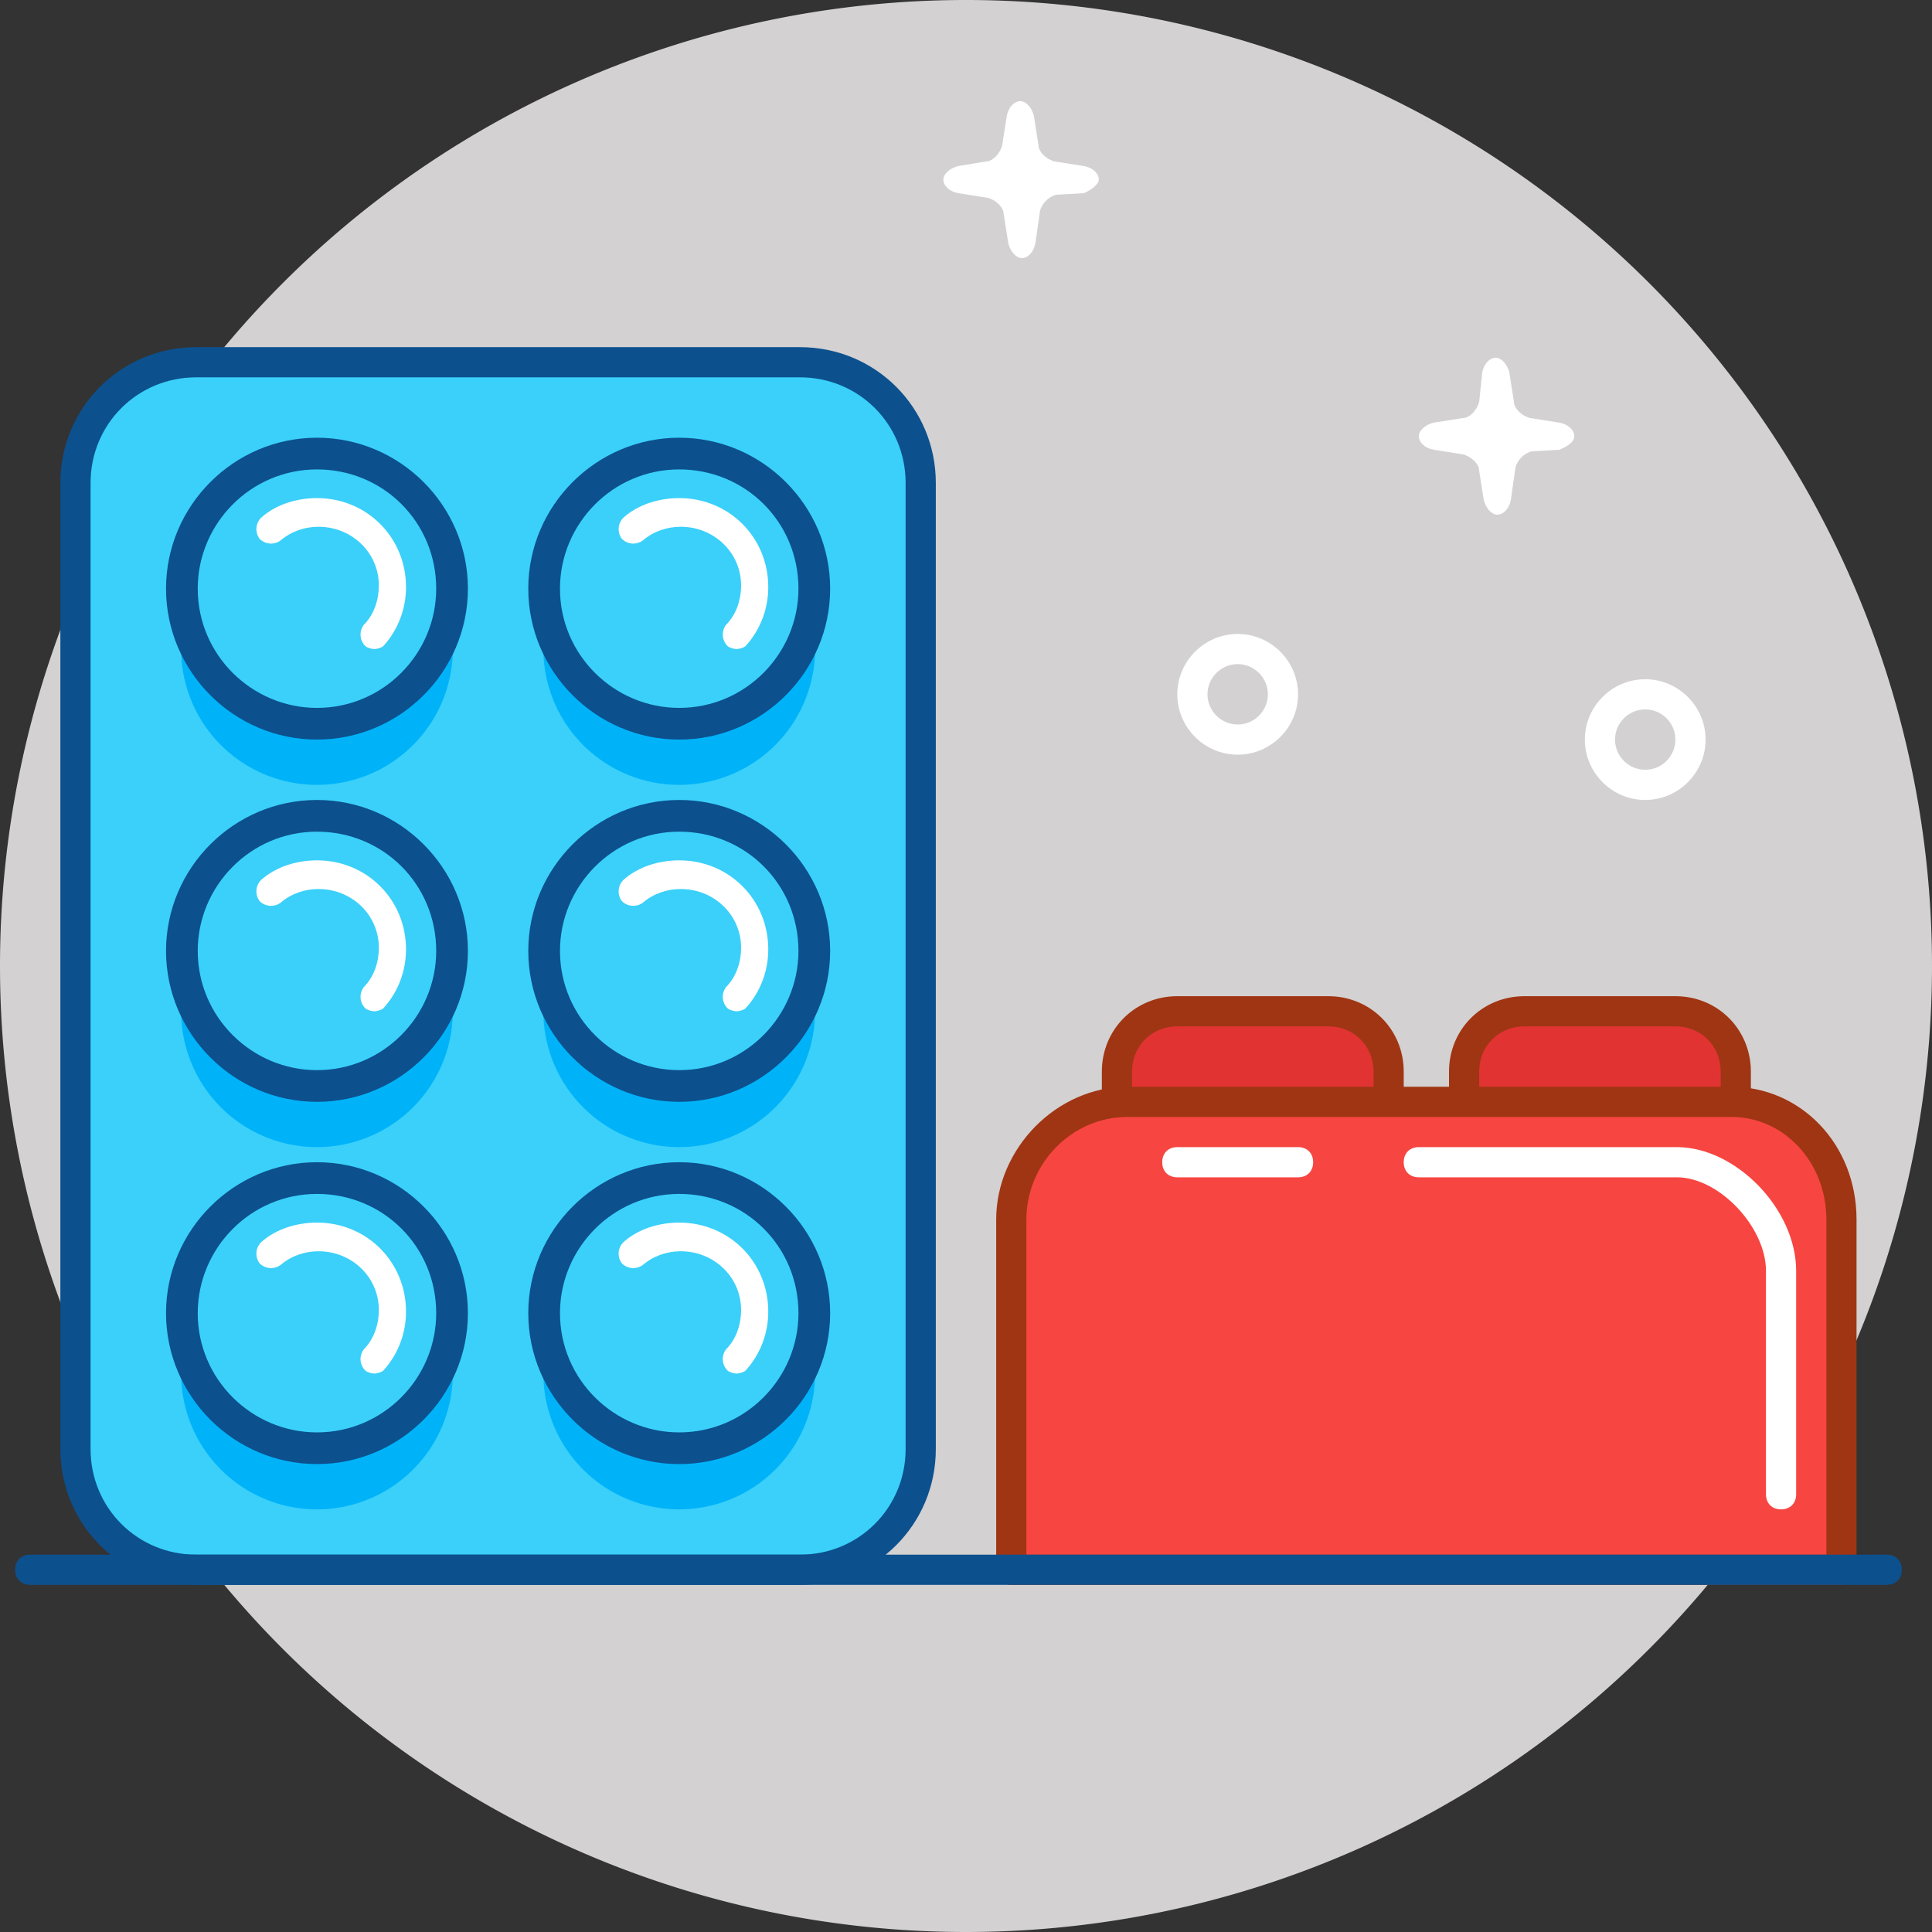 <?xml version="1.0" standalone="no"?><!DOCTYPE svg PUBLIC "-//W3C//DTD SVG 1.1//EN" "http://www.w3.org/Graphics/SVG/1.1/DTD/svg11.dtd"><svg class="icon" width="200px" height="200.00px" viewBox="0 0 1024 1024" version="1.1" xmlns="http://www.w3.org/2000/svg"><rect x="0" y="0" width="1024" height="1024" fill="#333333" stroke="none"/><path d="M512 512m-512 0a512 512 0 1 0 1024 0 512 512 0 1 0-1024 0Z" fill="#D3D1D1" /><path d="M736 672c0 17.6-14.4 32-32 32H624c-17.6 0-32-14.4-32-32V568c0-17.6 14.4-32 32-32h80c17.6 0 32 14.4 32 32v104zM920 672c0 17.6-14.4 32-32 32h-80c-17.6 0-32-14.4-32-32V568c0-17.6 14.4-32 32-32h80c17.6 0 32 14.4 32 32v104z" fill="#E23333" /><path d="M704 712H624c-22.4 0-40-17.6-40-40V568c0-22.4 17.6-40 40-40h80c22.4 0 40 17.6 40 40v104c0 22.4-17.6 40-40 40zM624 544c-13.6 0-24 10.4-24 24v104c0 13.6 10.4 24 24 24h80c13.6 0 24-10.4 24-24V568c0-13.6-10.4-24-24-24H624zM888 712h-80c-22.4 0-40-17.6-40-40V568c0-22.4 17.6-40 40-40h80c22.4 0 40 17.6 40 40v104c0 22.4-17.6 40-40 40z m-80-168c-13.6 0-24 10.4-24 24v104c0 13.6 10.4 24 24 24h80c13.6 0 24-10.4 24-24V568c0-13.6-10.4-24-24-24h-80z" fill="#A03513" /><path d="M488 768c0 35.2-28.8 64-64 64H104c-35.2 0-64-28.8-64-64V256c0-35.2 28.8-64 64-64h320c35.2 0 64 28.8 64 64v512z" fill="#3AD0F9" /><path d="M976 832V646.4c0-33.6-24.8-62.4-58.4-62.4h-320c-33.6 0-61.6 28.8-61.6 62.4V832h440z" fill="#F74541" /><path d="M168 728m-72 0a72 72 0 1 0 144 0 72 72 0 1 0-144 0Z" fill="#00B3F9" /><path d="M167.2 505.6m-68.8 0a68.8 68.8 0 1 0 137.6 0 68.8 68.8 0 1 0-137.6 0Z" fill="#3AD0F9" /><path d="M357.6 505.6m-69.6 0a69.6 69.6 0 1 0 139.2 0 69.6 69.6 0 1 0-139.2 0Z" fill="#3AD0F9" /><path d="M167.2 696m-68.8 0a68.8 68.8 0 1 0 137.6 0 68.8 68.8 0 1 0-137.6 0Z" fill="#3AD0F9" /><path d="M357.6 696m-69.6 0a69.6 69.6 0 1 0 139.2 0 69.6 69.6 0 1 0-139.2 0Z" fill="#3AD0F9" /><path d="M976 840H536c-4.8 0-8-3.2-8-8V646.4c0-37.6 32-70.4 69.6-70.4h320c36.8 0 66.4 30.4 66.4 70.4V832c0 4.8-3.2 8-8 8z m-432-16h424V646.4c0-30.4-22.4-54.4-50.4-54.4h-320C568 592 544 616.8 544 646.4V824z" fill="#A03513" /><path d="M424 840H104c-40 0-72-32-72-72V256c0-40 32-72 72-72h320c40 0 72 32 72 72v512c0 40-32 72-72 72zM104 200c-31.2 0-56 24.8-56 56v512c0 31.2 24.8 56 56 56h320c31.2 0 56-24.8 56-56V256c0-31.2-24.8-56-56-56H104z" fill="#0C508E" /><path d="M168 776c-44 0-80-36-80-80s36-80 80-80 80 36 80 80-36 80-80 80z m0-143.2c-35.2 0-63.2 28.8-63.2 63.2 0 35.2 28.8 63.2 63.2 63.2 35.2 0 63.2-28.8 63.2-63.2 0-35.2-28-63.2-63.2-63.2z" fill="#0C508E" /><path d="M191.2 353.6c-2.4 0-4.8-0.8-6.4-3.2-2.4-3.2-2.4-8.8 1.6-11.2 8-5.6 12-14.4 12-24 0-16.8-13.6-30.4-30.4-30.4-4.8 0-8-3.2-8-8s3.2-8 8-8c25.6 0 46.4 20.8 46.4 46.4 0 14.4-6.4 28-18.4 36.8-1.6 0.8-3.2 1.6-4.8 1.6zM128.8 323.2c-4.8 0-8-3.2-8-8 0-14.4 6.4-28 18.4-36.8 3.2-2.4 8.8-2.4 11.2 1.6 2.4 3.2 2.4 8.8-1.6 11.2-7.2 5.6-12 14.4-12 24 0 4-4 8-8 8zM198.4 728c-1.6 0-4-0.8-4.8-1.6-3.2-3.2-3.2-8-0.8-11.2 5.6-5.6 8-13.6 8-20.8 0-17.6-14.4-31.2-32-31.2-7.2 0-14.4 2.4-20 7.2-3.2 2.4-8 2.4-11.2-0.8-2.4-3.2-2.4-8 0.8-11.2 8-7.2 19.2-10.4 29.6-10.4 26.4 0 47.2 20.8 47.2 47.2 0 11.2-4 22.4-12 31.2-0.8 0.8-3.2 1.6-4.8 1.6zM688 624h-64c-4.8 0-8-3.2-8-8s3.2-8 8-8h64c4.8 0 8 3.2 8 8s-3.2 8-8 8zM944 800c-4.8 0-8-3.2-8-8V673.6c0-23.2-24.8-49.6-47.2-49.6H752c-4.8 0-8-3.2-8-8s3.2-8 8-8h136.8c31.2 0 63.2 32.8 63.2 65.6V792c0 4.8-3.2 8-8 8z" fill="#FFFFFF" /><path d="M1000 840H16c-4.8 0-8-3.2-8-8s3.2-8 8-8h984c4.8 0 8 3.2 8 8s-3.2 8-8 8z" fill="#0C508E" /><path d="M834.4 231.2c0-3.2-3.2-6.4-8-7.2l-15.2-2.4c-4-0.8-8.8-4.8-8.8-8.8l-2.4-15.2c-0.8-4-4-8-7.2-8s-6.4 3.2-7.2 8l-1.6 15.2c-0.8 4-4.8 8.8-8.8 8.8L760 224c-4 0.8-8 4-8 7.2s3.2 6.4 8 7.2l15.2 2.4c4 0.8 8.8 4.8 8.8 8.8l2.4 15.2c0.8 4 4 8 7.2 8s6.4-3.2 7.2-8l2.4-16.8c0.8-4 4.8-8 8.8-8.8l14.4-0.8c4-1.6 8-4 8-7.2zM582.4 95.2c0-3.2-3.2-6.4-8-7.2l-15.2-2.4c-4-0.8-8.8-4.8-8.8-8.8l-2.4-15.2c-0.8-4-4-8-7.2-8s-6.4 3.2-7.2 8l-2.4 15.2c-0.8 4-4.8 8.8-8.8 8.8l-14.4 2.4c-4 0.8-8 4-8 7.2s3.2 6.4 8 7.2l15.2 2.4c4 0.8 8.8 4.8 8.8 8.8l2.4 15.2c0.8 4 4 8 7.2 8s6.4-3.2 7.2-8l2.4-16.8c0.8-4 4.8-8 8.8-8.8l14.4-0.8c4-1.6 8-4.8 8-7.2zM656 400c-17.6 0-32-14.4-32-32s14.4-32 32-32 32 14.4 32 32-14.4 32-32 32z m0-48c-8.8 0-16 7.2-16 16s7.2 16 16 16 16-7.2 16-16-7.2-16-16-16zM872 424c-17.6 0-32-14.4-32-32s14.4-32 32-32 32 14.4 32 32-14.4 32-32 32z m0-48c-8.8 0-16 7.2-16 16s7.2 16 16 16 16-7.2 16-16-7.2-16-16-16z" fill="#FFFFFF" /><path d="M360 728m-72 0a72 72 0 1 0 144 0 72 72 0 1 0-144 0Z" fill="#00B3F9" /><path d="M359.2 696m-68.8 0a68.8 68.8 0 1 0 137.6 0 68.8 68.8 0 1 0-137.6 0Z" fill="#3AD0F9" /><path d="M360 776c-44 0-80-36-80-80s36-80 80-80 80 36 80 80-36 80-80 80z m0-143.2c-35.2 0-63.2 28.8-63.2 63.2 0 35.2 28.8 63.2 63.2 63.2 35.2 0 63.2-28.8 63.2-63.2 0-35.2-28-63.2-63.2-63.2z" fill="#0C508E" /><path d="M390.4 728c-1.6 0-4-0.8-4.8-1.6-3.2-3.2-3.2-8-0.8-11.2 5.6-5.6 8-13.6 8-20.8 0-17.6-14.4-31.2-32-31.2-7.2 0-14.4 2.4-20 7.2-3.2 2.4-8 2.4-11.2-0.8-2.4-3.2-2.4-8 0.8-11.2 8-7.2 19.2-10.4 29.6-10.4 26.4 0 47.2 20.8 47.2 47.2 0 11.2-4 22.4-12 31.2-0.8 0.8-3.2 1.6-4.8 1.6z" fill="#FFFFFF" /><path d="M168 536m-72 0a72 72 0 1 0 144 0 72 72 0 1 0-144 0Z" fill="#00B3F9" /><path d="M167.2 504m-68.8 0a68.8 68.8 0 1 0 137.6 0 68.8 68.8 0 1 0-137.6 0Z" fill="#3AD0F9" /><path d="M168 584c-44 0-80-36-80-80s36-80 80-80 80 36 80 80-36 80-80 80z m0-143.2c-35.2 0-63.2 28.8-63.2 63.2 0 35.2 28.8 63.2 63.2 63.2 35.2 0 63.2-28.8 63.2-63.2 0-35.2-28-63.2-63.2-63.2z" fill="#0C508E" /><path d="M198.4 536c-1.6 0-4-0.8-4.8-1.6-3.2-3.2-3.2-8-0.8-11.2 5.6-5.6 8-13.6 8-20.8 0-17.6-14.4-31.2-32-31.2-7.2 0-14.4 2.4-20 7.2-3.2 2.4-8 2.4-11.2-0.8-2.4-3.2-2.4-8 0.8-11.2 8-7.2 19.2-10.4 29.6-10.4 26.4 0 47.2 20.8 47.2 47.2 0 11.2-4 22.4-12 31.2-0.8 0.8-3.2 1.6-4.8 1.6z" fill="#FFFFFF" /><path d="M360 536m-72 0a72 72 0 1 0 144 0 72 72 0 1 0-144 0Z" fill="#00B3F9" /><path d="M359.2 504m-68.8 0a68.8 68.8 0 1 0 137.6 0 68.8 68.8 0 1 0-137.6 0Z" fill="#3AD0F9" /><path d="M360 584c-44 0-80-36-80-80s36-80 80-80 80 36 80 80-36 80-80 80z m0-143.2c-35.2 0-63.2 28.8-63.2 63.2 0 35.2 28.8 63.2 63.2 63.2 35.2 0 63.2-28.8 63.2-63.2 0-35.2-28-63.2-63.2-63.2z" fill="#0C508E" /><path d="M390.4 536c-1.6 0-4-0.8-4.8-1.6-3.2-3.2-3.2-8-0.8-11.2 5.6-5.6 8-13.6 8-20.8 0-17.6-14.4-31.2-32-31.2-7.2 0-14.4 2.4-20 7.2-3.2 2.4-8 2.4-11.2-0.8-2.4-3.2-2.4-8 0.8-11.2 8-7.2 19.2-10.4 29.6-10.4 26.4 0 47.2 20.8 47.2 47.2 0 11.2-4 22.4-12 31.2-0.8 0.8-3.2 1.6-4.8 1.6z" fill="#FFFFFF" /><path d="M168 344m-72 0a72 72 0 1 0 144 0 72 72 0 1 0-144 0Z" fill="#00B3F9" /><path d="M167.2 312m-68.8 0a68.8 68.8 0 1 0 137.6 0 68.8 68.8 0 1 0-137.6 0Z" fill="#3AD0F9" /><path d="M168 392c-44 0-80-36-80-80s36-80 80-80 80 36 80 80-36 80-80 80z m0-143.2c-35.2 0-63.2 28.8-63.2 63.2 0 35.2 28.8 63.2 63.2 63.2 35.2 0 63.2-28.8 63.2-63.2 0-35.2-28-63.2-63.2-63.2z" fill="#0C508E" /><path d="M198.4 344c-1.6 0-4-0.8-4.8-1.6-3.2-3.2-3.2-8-0.8-11.2 5.6-5.6 8-13.6 8-20.8 0-17.6-14.4-31.2-32-31.2-7.2 0-14.4 2.4-20 7.2-3.2 2.4-8 2.4-11.2-0.8-2.4-3.2-2.4-8 0.8-11.2 8-7.2 19.2-10.4 29.6-10.4 26.4 0 47.2 20.8 47.2 47.2 0 11.2-4 22.4-12 31.2-0.8 0.8-3.2 1.6-4.8 1.6z" fill="#FFFFFF" /><path d="M360 344m-72 0a72 72 0 1 0 144 0 72 72 0 1 0-144 0Z" fill="#00B3F9" /><path d="M359.2 312m-68.8 0a68.8 68.8 0 1 0 137.6 0 68.8 68.8 0 1 0-137.6 0Z" fill="#3AD0F9" /><path d="M360 392c-44 0-80-36-80-80s36-80 80-80 80 36 80 80-36 80-80 80z m0-143.2c-35.2 0-63.2 28.8-63.2 63.2 0 35.2 28.8 63.2 63.2 63.2 35.2 0 63.2-28.8 63.2-63.2 0-35.2-28-63.2-63.2-63.2z" fill="#0C508E" /><path d="M390.4 344c-1.6 0-4-0.8-4.8-1.6-3.2-3.2-3.2-8-0.8-11.2 5.6-5.6 8-13.6 8-20.8 0-17.6-14.4-31.2-32-31.2-7.2 0-14.4 2.4-20 7.2-3.2 2.4-8 2.4-11.2-0.8-2.4-3.2-2.4-8 0.8-11.2 8-7.2 19.2-10.4 29.6-10.4 26.4 0 47.2 20.8 47.2 47.2 0 11.2-4 22.4-12 31.2-0.8 0.8-3.2 1.6-4.8 1.6z" fill="#FFFFFF" /></svg>